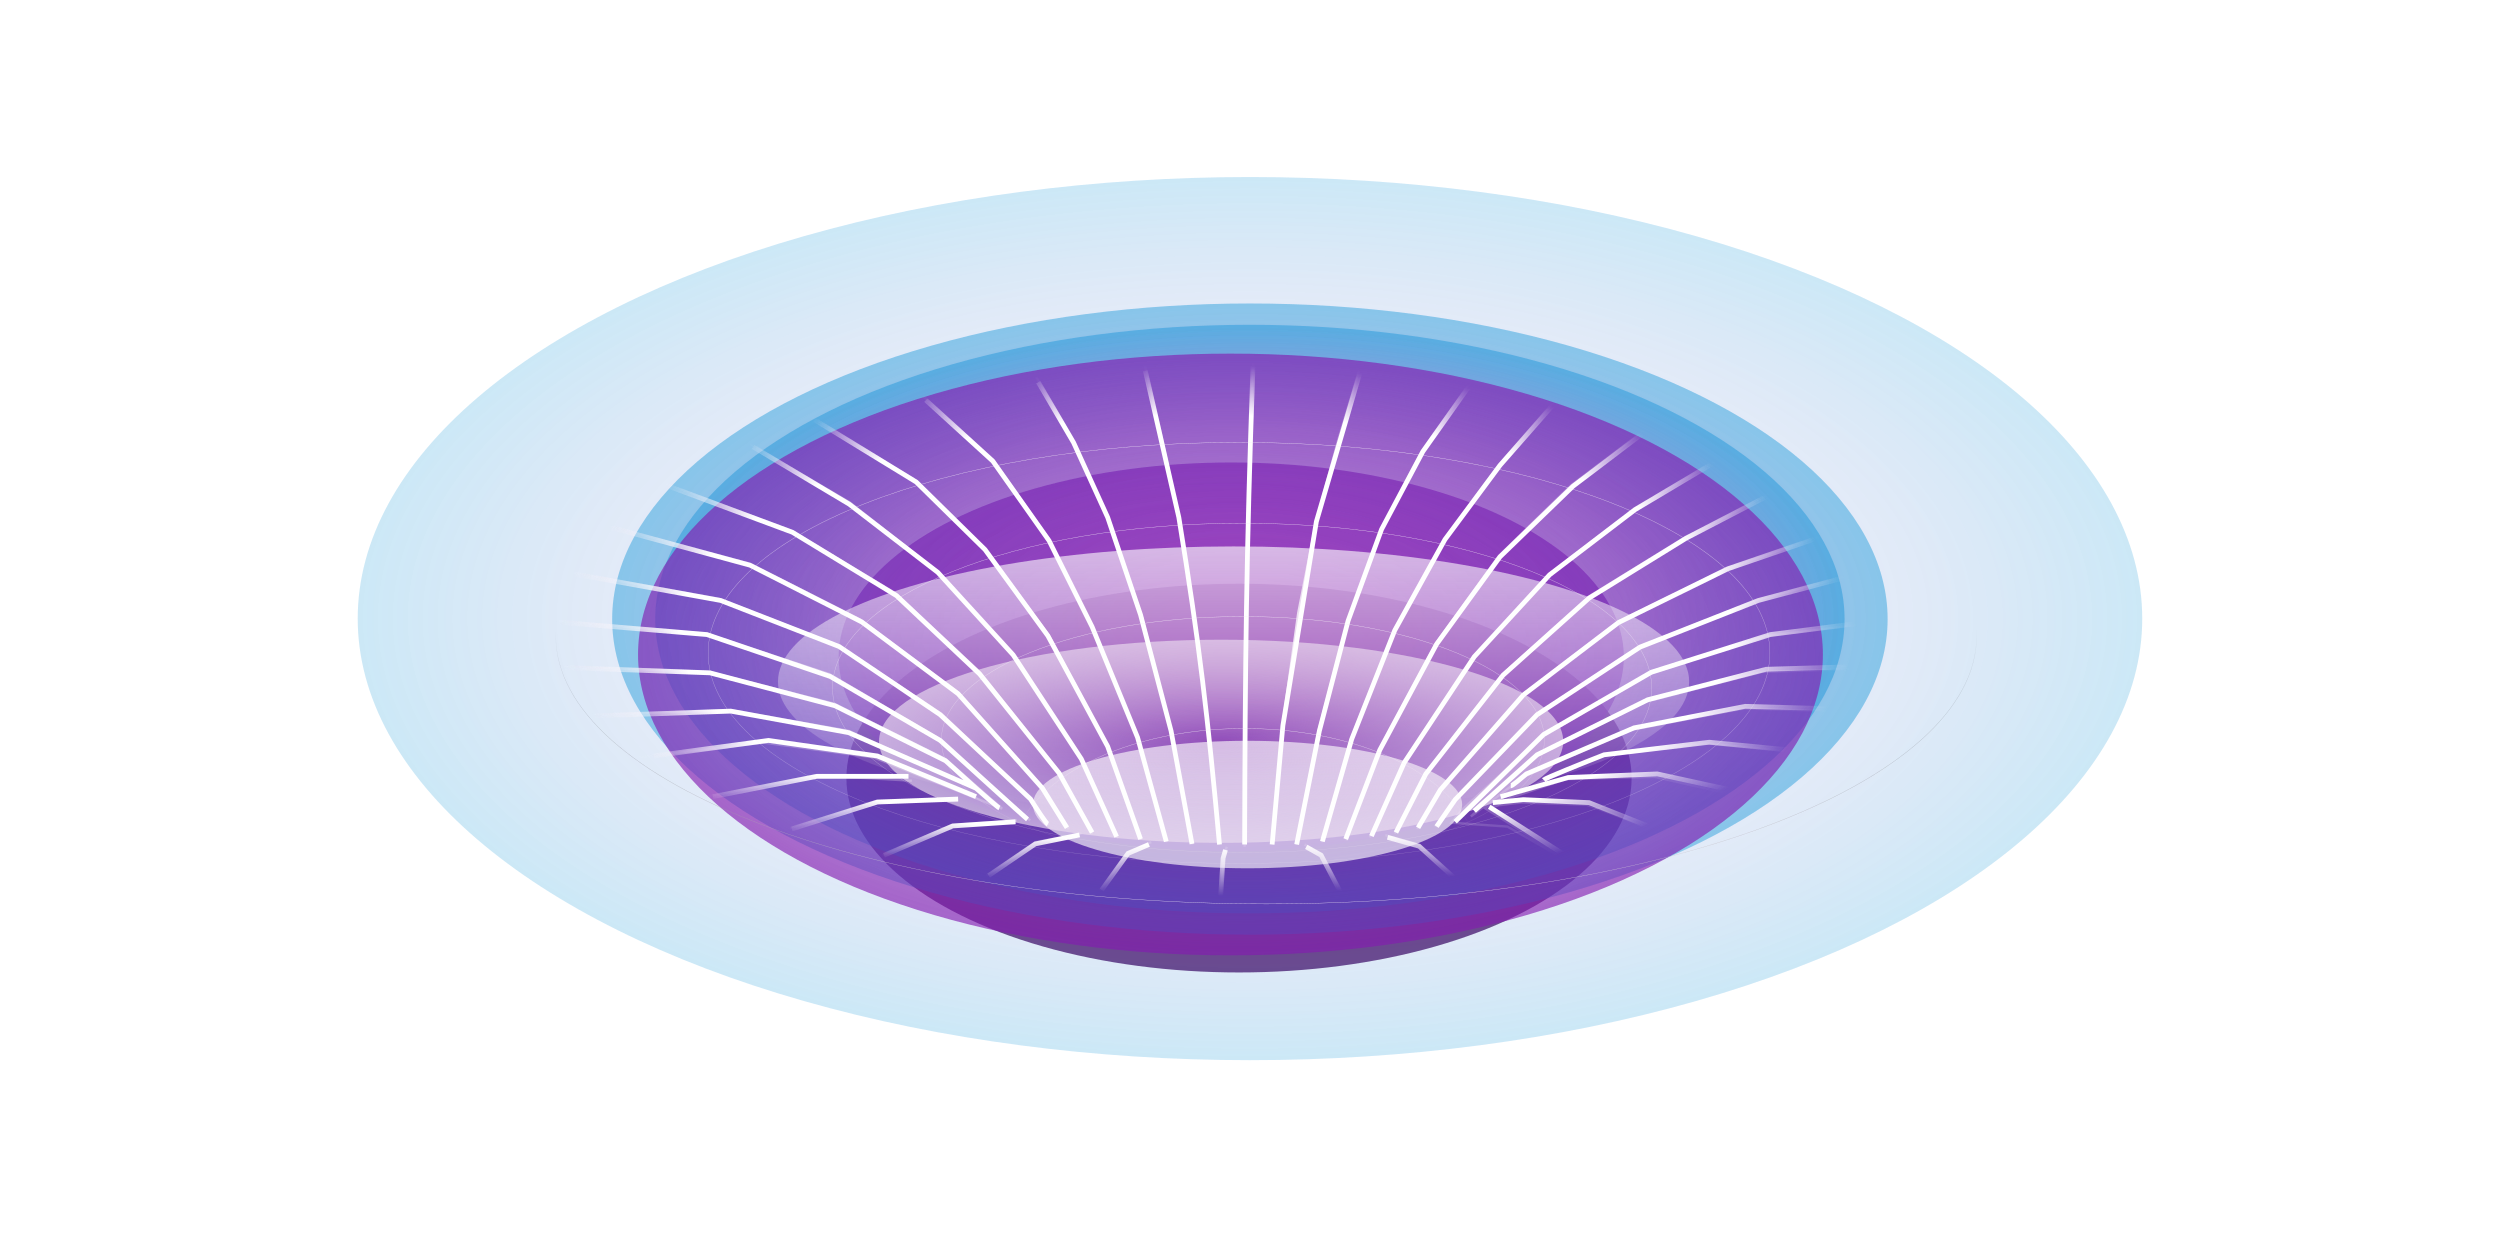 <svg width="2090" height="1035" viewBox="0 0 2090 1035" fill="none" xmlns="http://www.w3.org/2000/svg">
<g id="SVGTechsDef">
<mask id="mask0_291_3389" style="mask-type:alpha" maskUnits="userSpaceOnUse" x="0" y="0" width="2090" height="1035">
<ellipse id="Sombra6" cx="1044.98" cy="517.155" rx="1044.98" ry="517.155" fill="url(#paint0_radial_291_3389)"/>
</mask>
<g mask="url(#mask0_291_3389)">
<g id="SVGTechsBackground">
<ellipse id="Sombra4" cx="1035.81" cy="650.492" rx="328.227" ry="162.488" fill="#764385"/>
<ellipse id="Sombra3" opacity="0.64" cx="1029.31" cy="549.099" rx="328.227" ry="162.488" fill="#841AB0"/>
<ellipse id="Sombra6_2" opacity="0.64" cx="1044.98" cy="517.155" rx="745.929" ry="369.155" fill="url(#paint1_radial_291_3389)"/>
<ellipse id="LuzEfeito2" opacity="0.64" cx="1044.91" cy="517.552" rx="497.141" ry="246.032" fill="url(#paint2_radial_291_3389)"/>
<ellipse id="LuzEfeito1" opacity="0.64" cx="1044.91" cy="517.552" rx="533.141" ry="263.848" fill="url(#paint3_radial_291_3389)"/>
<ellipse id="Sombra5" opacity="0.64" cx="1028.67" cy="547.15" rx="495.265" ry="251.532" fill="url(#paint4_radial_291_3389)"/>
<ellipse id="Sombra2" opacity="0.64" cx="1042.96" cy="672.591" rx="179.387" ry="53.296" fill="#FCFAFC"/>
<ellipse id="Sombra1" opacity="0.64" cx="1031.26" cy="569.898" rx="380.873" ry="113.092" fill="url(#paint5_linear_291_3389)"/>
<ellipse id="LuzEfeitoGira" opacity="0.64" cx="1020.87" cy="619.716" rx="285.98" ry="84.915" fill="url(#paint6_radial_291_3389)"/>
<g id="Vector " filter="url(#filter0_f_291_3389)">
<path d="M671.985 344.597L765.578 401.793L824.074 459.639L876.721 531.134L926.117 623.427L954.065 702.072M772.078 331.598L829.924 384.244L876.721 450.539L913.118 523.334L950.815 615.628L975.513 704.021M866.321 315.349L898.819 371.245L928.717 438.84L954.715 516.185L978.763 609.778L996.962 705.971M1019.06 705.971L1009.96 605.878L998.262 512.285L985.913 434.291L971.614 367.345L957.315 306.25M1040.51 707.921V605.095L1041.81 510.985L1043.11 432.991L1045.06 365.396L1047.66 303M1063.91 705.971L1072.36 605.878L1085.36 512.285L1100.3 436.24L1118.5 368.645L1137.35 305.6M1083.41 705.971L1102.25 611.078L1126.95 518.135L1154.9 442.09L1188.7 377.095L1233.55 313.399M1104.85 704.021L1129.55 617.578L1165.95 525.934L1206.9 451.839L1253.04 388.794L1308.29 325.098M1125.65 702.721L1152.95 626.677L1201.05 536.983L1253.04 464.838L1313.49 405.693L1395.38 343.947M1145.15 700.122L1174.4 635.776L1232.25 548.682L1294.64 480.437L1366.14 425.191L1467.53 365.396M1524.72 388.794C1523.68 388.794 1419 445.123 1409.68 448.59L1328.44 498.636L1256.29 563.631L1191.3 646.825L1165.95 696.872M1184.8 692.972L1204.3 658.525L1273.84 579.88L1353.14 519.435L1443.48 475.238L1588.42 425.191M1199.75 691.022L1215.35 668.924L1284.89 596.779L1370.04 540.883L1467.53 501.886L1625.47 459.639M1648.22 510.985L1475.98 531.784L1378.48 563.631L1288.79 616.278L1221.85 677.373L1213.4 687.773L1260.19 691.022L1320.64 725.47L1240.04 674.773M1648.22 556.482L1473.38 561.682L1374.59 587.03L1284.89 631.877L1229.65 682.573L1240.04 674.773M1618.32 596.779C1617.28 596.779 1479.66 593.096 1457.78 592.229L1362.89 610.428L1273.84 649.425L1240.04 674.773M1240.04 674.773L1308.94 651.375L1383.03 649.425L1495.48 674.773M1240.04 674.773L1271.89 670.874L1326.49 672.824C1347.72 679.54 1408.64 704.931 1409.68 705.971M1240.04 674.773L1338.84 631.877L1426.58 621.477L1574.12 635.776M1218.6 735.219L1186.1 705.971L1158.15 698.172M1122.4 748.218L1104.85 713.771L1090.56 705.971M1020.36 749.518L1022.96 716.37L1025.56 707.921M962.514 704.021L942.366 712.471L919.617 744.319M824.724 731.969L865.671 704.021L904.019 696.872M737.63 715.071L795.476 689.722L850.072 685.823M660.286 692.322L732.431 669.574H800.676M592.691 665.674L682.384 648.125L762.329 652.675M534.195 633.176L638.188 620.827L730.481 633.176L837.723 676.073L820.825 661.258M495.198 597.429L610.24 593.529L709.682 611.078L820.825 661.258M468.55 557.132L592.691 561.682L697.333 588.33L790.277 634.476L820.825 661.258M464 518.785L590.741 529.834L693.434 563.631L785.077 617.578L861.122 685.823M478.299 478.487L601.14 500.586L700.583 539.583L787.027 596.779L861.122 666.974L876.721 689.722M893.619 692.972C892.579 691.412 878.454 668.924 871.521 657.875L800.676 578.58L719.432 518.135L627.138 471.338L508.847 439.49M556.943 404.393L662.236 444.04L748.68 496.036L818.875 561.682L885.82 645.526L913.118 696.872M934.566 700.772L904.019 634.476L846.823 546.733L783.777 477.838L710.332 419.992L627.138 371.245" stroke="url(#paint7_radial_291_3389)" stroke-width="2"/>
</g>
<path id="VectorAnimation" d="M1040.5 706C1040.96 551.166 1041.87 463.963 1047.5 306M1063.5 706L1072.5 606.5L1100.5 436L1138.5 306M1084 706L1103 611L1127 519L1155 442.5L1189.5 377.5L1233 316M1105.5 703.5L1130 618L1166 527L1208 451L1254 389L1307.5 328M1125 701.5L1153.5 627L1201 538.5L1254 465.5L1315 406.5L1393.5 347M1146.5 699L1174 637.5L1232.5 549L1295.5 480.5L1367 426L1466 367M1167 696L1192 647L1256.5 564.5L1328.5 500L1409.5 450L1523 391M1185.5 692L1204 660.5L1273.5 581L1353 520.5L1444.5 475.5L1587 426.5M1201 691L1216.5 668.5L1285 597.5L1371 541L1470 502L1624 461M1019.5 706C1009.66 598.823 1002.84 538.868 985.5 432.5L957.5 310M975 703.5L951 616.5L913 524L877 452L830 385.5L774 334.5M953.5 701.5L926 624L876 531.5L823.5 459.5L766 403L674.5 347M933.5 699.5L904 634.5L847 547.5L784 478.5L710 421.5L629.5 373.5M913 696L885.5 646.5L819 563.5L749.5 498L662.5 445L559 406.5M892 692L871.5 659L801 580L720.5 520L627 472.5L511 441M876 689C874.4 688.2 865.667 674.667 861.5 668L786 597.5L701.5 540.5L602.5 502L481 480M859 685C857.4 683.8 809.667 640.5 786 619L694 565.5L591 530.5L466 520M835.5 675.5C834.3 675.027 822 664.303 816 659M816 659L709.5 612.5L611 594.5L497.5 598.5M816 659L790.5 636L698 590L593.5 562.5L470.5 558M759.5 649H683L596 666M801 668L733.5 670.5L662 693M849 687L796.5 690.5L739 715M902.5 698L865.5 705.5L826.5 732M960.5 706L943 713.5L921 744M1024.5 710.5L1022.5 717.5L1020.5 748.5M1092 708L1104.5 715L1121.5 747.5M1160 700L1186.5 707.5L1217.5 735.5M996.5 705.5L979 611L953.5 514L926 432.5L897.5 370L868 319.5M816 666L733.5 632L642.5 619L546.5 632M1216.5 687L1290.5 614L1380.5 562L1480 530.5L1648 509M1232.5 678L1285 631L1377.5 585L1476.5 559.5L1648 554.5M1245 674.5L1319.5 722M1248 671L1273.5 668.5L1328.5 671L1410 703.5M1254.5 666L1311 650L1385.5 647L1495.5 671M1263 657C1264.2 657 1272.17 650.333 1276 647L1366 608.5L1459 590.5L1618.5 595M1290.5 652C1292.1 650.4 1324.83 637.333 1341 631L1429 620.5L1573.5 634.5" stroke="url(#paint8_radial_291_3389)" stroke-width="4"/>
<g id="Ellipse 5" filter="url(#filter1_f_291_3389)">
<path d="M1380.81 575.098C1380.81 594.077 1371.25 612.171 1353.94 628.641C1336.62 645.112 1311.55 659.95 1280.57 672.414C1218.6 697.342 1132.99 712.763 1038.41 712.763C943.84 712.763 858.225 697.342 796.259 672.414C765.275 659.95 740.21 645.112 722.892 628.641C705.575 612.171 696.014 594.077 696.014 575.098C696.014 556.118 705.575 538.024 722.892 521.554C740.21 505.084 765.275 490.245 796.259 477.781C858.225 452.854 943.84 437.433 1038.41 437.433C1132.99 437.433 1218.6 452.854 1280.57 477.781C1311.55 490.245 1336.62 505.084 1353.94 521.554C1371.25 538.024 1380.81 556.118 1380.81 575.098Z" stroke="url(#paint9_linear_291_3389)" stroke-width="0.25"/>
</g>
<g id="Ellipse 4" filter="url(#filter2_f_291_3389)">
<path d="M1291.12 618.645C1291.12 632.869 1284.09 646.432 1271.34 658.781C1258.6 671.13 1240.15 682.256 1217.34 691.603C1171.72 710.297 1108.69 721.862 1039.06 721.862C969.439 721.862 906.41 710.297 860.793 691.603C837.984 682.256 819.533 671.13 806.788 658.781C794.042 646.432 787.008 632.869 787.008 618.645C787.008 604.421 794.042 590.858 806.788 578.509C819.533 566.16 837.984 555.033 860.793 545.686C906.41 526.992 969.439 515.427 1039.06 515.427C1108.69 515.427 1171.72 526.992 1217.34 545.686C1240.15 555.033 1258.6 566.16 1271.34 578.509C1284.09 590.858 1291.12 604.421 1291.12 618.645Z" stroke="url(#paint10_linear_291_3389)" stroke-width="0.25"/>
</g>
<path id="Ellipse 3" d="M1235.23 718.738C1235.23 749.005 1213.45 776.432 1178.18 796.299C1142.92 816.164 1094.19 828.455 1040.36 828.455C986.538 828.455 937.813 816.164 902.549 796.299C867.282 776.432 845.503 749.005 845.503 718.738C845.503 688.471 867.282 661.044 902.549 641.176C937.813 621.311 986.538 609.021 1040.36 609.021C1094.19 609.021 1142.92 621.311 1178.18 641.176C1213.45 661.044 1235.23 688.471 1235.23 718.738Z" stroke="url(#paint11_linear_291_3389)" stroke-width="0.25"/>
<g id="Ellipse 2" filter="url(#filter3_f_291_3389)">
<path d="M1479.61 545.85C1479.61 570.123 1467.21 593.261 1444.76 614.319C1422.31 635.378 1389.82 654.348 1349.67 670.282C1269.35 702.149 1158.39 721.862 1035.81 721.862C913.242 721.862 802.279 702.149 721.963 670.282C681.805 654.348 649.315 635.378 626.867 614.319C604.419 593.261 592.021 570.123 592.021 545.85C592.021 521.576 604.419 498.439 626.867 477.38C649.315 456.322 681.805 437.352 721.963 421.418C802.279 389.551 913.242 369.837 1035.81 369.837C1158.39 369.837 1269.35 389.551 1349.67 421.418C1389.82 437.352 1422.31 456.322 1444.76 477.38C1467.21 498.439 1479.61 521.576 1479.61 545.85Z" stroke="url(#paint12_linear_291_3389)" stroke-width="0.25"/>
</g>
<g id="Ellipse 1" filter="url(#filter4_f_291_3389)">
<path d="M1652.49 531.551C1652.49 562.463 1635.9 591.926 1605.85 618.74C1575.81 645.553 1532.32 669.705 1478.58 689.991C1371.09 730.563 1222.6 755.66 1058.56 755.66C894.529 755.66 746.03 730.563 638.544 689.991C584.801 669.705 541.318 645.553 511.272 618.74C481.227 591.926 464.63 562.463 464.63 531.551C464.63 500.639 481.227 471.175 511.272 444.362C541.318 417.549 584.801 393.397 638.544 373.11C746.03 332.539 894.529 307.442 1058.56 307.442C1222.6 307.442 1371.09 332.539 1478.58 373.11C1532.32 393.397 1575.81 417.549 1605.85 444.362C1635.9 471.175 1652.49 500.639 1652.49 531.551Z" stroke="url(#paint13_linear_291_3389)" stroke-width="0.25"/>
</g>
</g>
</g>
</g>
<defs>
<filter id="filter0_f_291_3389" x="463.313" y="302.358" width="1185.62" height="447.838" filterUnits="userSpaceOnUse" color-interpolation-filters="sRGB">
<feFlood flood-opacity="0" result="BackgroundImageFix"/>
<feBlend mode="normal" in="SourceGraphic" in2="BackgroundImageFix" result="shape"/>
<feGaussianBlur stdDeviation="0.3" result="effect1_foregroundBlur_291_3389"/>
</filter>
<filter id="filter1_f_291_3389" x="695.289" y="436.708" width="686.251" height="276.78" filterUnits="userSpaceOnUse" color-interpolation-filters="sRGB">
<feFlood flood-opacity="0" result="BackgroundImageFix"/>
<feBlend mode="normal" in="SourceGraphic" in2="BackgroundImageFix" result="shape"/>
<feGaussianBlur stdDeviation="0.3" result="effect1_foregroundBlur_291_3389"/>
</filter>
<filter id="filter2_f_291_3389" x="786.283" y="514.702" width="505.564" height="207.885" filterUnits="userSpaceOnUse" color-interpolation-filters="sRGB">
<feFlood flood-opacity="0" result="BackgroundImageFix"/>
<feBlend mode="normal" in="SourceGraphic" in2="BackgroundImageFix" result="shape"/>
<feGaussianBlur stdDeviation="0.3" result="effect1_foregroundBlur_291_3389"/>
</filter>
<filter id="filter3_f_291_3389" x="591.296" y="369.112" width="889.037" height="353.475" filterUnits="userSpaceOnUse" color-interpolation-filters="sRGB">
<feFlood flood-opacity="0" result="BackgroundImageFix"/>
<feBlend mode="normal" in="SourceGraphic" in2="BackgroundImageFix" result="shape"/>
<feGaussianBlur stdDeviation="0.3" result="effect1_foregroundBlur_291_3389"/>
</filter>
<filter id="filter4_f_291_3389" x="463.905" y="306.717" width="1189.32" height="449.668" filterUnits="userSpaceOnUse" color-interpolation-filters="sRGB">
<feFlood flood-opacity="0" result="BackgroundImageFix"/>
<feBlend mode="normal" in="SourceGraphic" in2="BackgroundImageFix" result="shape"/>
<feGaussianBlur stdDeviation="0.3" result="effect1_foregroundBlur_291_3389"/>
</filter>
<radialGradient id="paint0_radial_291_3389" cx="0" cy="0" r="1" gradientUnits="userSpaceOnUse" gradientTransform="translate(1044.98 517.155) rotate(90) scale(517.155 1044.98)">
<stop offset="0.766" stop-color="white"/>
<stop offset="0.901" stop-color="white" stop-opacity="0.64"/>
<stop offset="1" stop-color="#06020A" stop-opacity="0"/>
</radialGradient>
<radialGradient id="paint1_radial_291_3389" cx="0" cy="0" r="1" gradientUnits="userSpaceOnUse" gradientTransform="translate(1044.98 517.155) rotate(90) scale(369.155 745.929)">
<stop offset="0.133" stop-color="#841AB0" stop-opacity="0"/>
<stop offset="1" stop-color="#0490D6" stop-opacity="0.32"/>
</radialGradient>
<radialGradient id="paint2_radial_291_3389" cx="0" cy="0" r="1" gradientUnits="userSpaceOnUse" gradientTransform="translate(1044.91 517.552) rotate(90) scale(246.032 497.141)">
<stop offset="0.628" stop-color="#841AB0" stop-opacity="0.32"/>
<stop offset="1" stop-color="#0490D6" stop-opacity="0.64"/>
</radialGradient>
<radialGradient id="paint3_radial_291_3389" cx="0" cy="0" r="1" gradientUnits="userSpaceOnUse" gradientTransform="translate(1044.91 517.552) rotate(90) scale(263.848 533.141)">
<stop offset="0.133" stop-color="#841AB0" stop-opacity="0.32"/>
<stop offset="1" stop-color="#0490D6" stop-opacity="0.64"/>
</radialGradient>
<radialGradient id="paint4_radial_291_3389" cx="0" cy="0" r="1" gradientUnits="userSpaceOnUse" gradientTransform="translate(1028.66 547.15) rotate(90.162) scale(251.533 495.267)">
<stop stop-color="#841AB0" stop-opacity="0"/>
<stop offset="1" stop-color="#841AB0"/>
</radialGradient>
<linearGradient id="paint5_linear_291_3389" x1="1031.26" y1="456.806" x2="1031.26" y2="682.99" gradientUnits="userSpaceOnUse">
<stop stop-color="#FCFAFC"/>
<stop offset="1" stop-color="#FCFAFC" stop-opacity="0"/>
</linearGradient>
<radialGradient id="paint6_radial_291_3389" cx="0" cy="0" r="1" gradientUnits="userSpaceOnUse" gradientTransform="translate(1020.87 619.716) rotate(90) scale(84.915 285.98)">
<stop stop-color="#FCFAFC" stop-opacity="0"/>
<stop offset="1" stop-color="#ECDFF0"/>
</radialGradient>
<radialGradient id="paint7_radial_291_3389" cx="0" cy="0" r="1" gradientUnits="userSpaceOnUse" gradientTransform="translate(1007.69 526.259) rotate(-89.917) scale(223.909 545.269)">
<stop stop-color="#F5EEF7"/>
<stop offset="1" stop-color="#F5EEF7" stop-opacity="0"/>
</radialGradient>
<radialGradient id="paint8_radial_291_3389" cx="0" cy="0" r="1" gradientUnits="userSpaceOnUse" gradientTransform="translate(1007.75 527.25) rotate(-89.916) scale(221.894 543.328)">
<stop offset="0.812" stop-color="white"/>
<stop offset="1" stop-color="#F5EEF7" stop-opacity="0"/>
</radialGradient>
<linearGradient id="paint9_linear_291_3389" x1="1038.41" y1="437.308" x2="1038.41" y2="712.888" gradientUnits="userSpaceOnUse">
<stop stop-color="#F5EEF7"/>
<stop offset="1" stop-color="#F5EEF7" stop-opacity="0.32"/>
</linearGradient>
<linearGradient id="paint10_linear_291_3389" x1="1039.06" y1="515.302" x2="1039.06" y2="727.837" gradientUnits="userSpaceOnUse">
<stop stop-color="#F5EEF7"/>
<stop offset="1" stop-color="#F5EEF7" stop-opacity="0"/>
</linearGradient>
<linearGradient id="paint11_linear_291_3389" x1="1040.36" y1="608.896" x2="1040.36" y2="834.797" gradientUnits="userSpaceOnUse">
<stop stop-color="#F5EEF7"/>
<stop offset="0.372" stop-color="#F5EEF7" stop-opacity="0"/>
</linearGradient>
<linearGradient id="paint12_linear_291_3389" x1="1035.81" y1="369.712" x2="1035.81" y2="721.987" gradientUnits="userSpaceOnUse">
<stop stop-color="#F5EEF7"/>
<stop offset="1" stop-color="#F5EEF7" stop-opacity="0.32"/>
</linearGradient>
<linearGradient id="paint13_linear_291_3389" x1="1058.56" y1="307.317" x2="1058.56" y2="755.785" gradientUnits="userSpaceOnUse">
<stop offset="0.487" stop-opacity="0"/>
<stop offset="0.998" stop-color="#F5EEF7"/>
</linearGradient>
</defs>
</svg>
